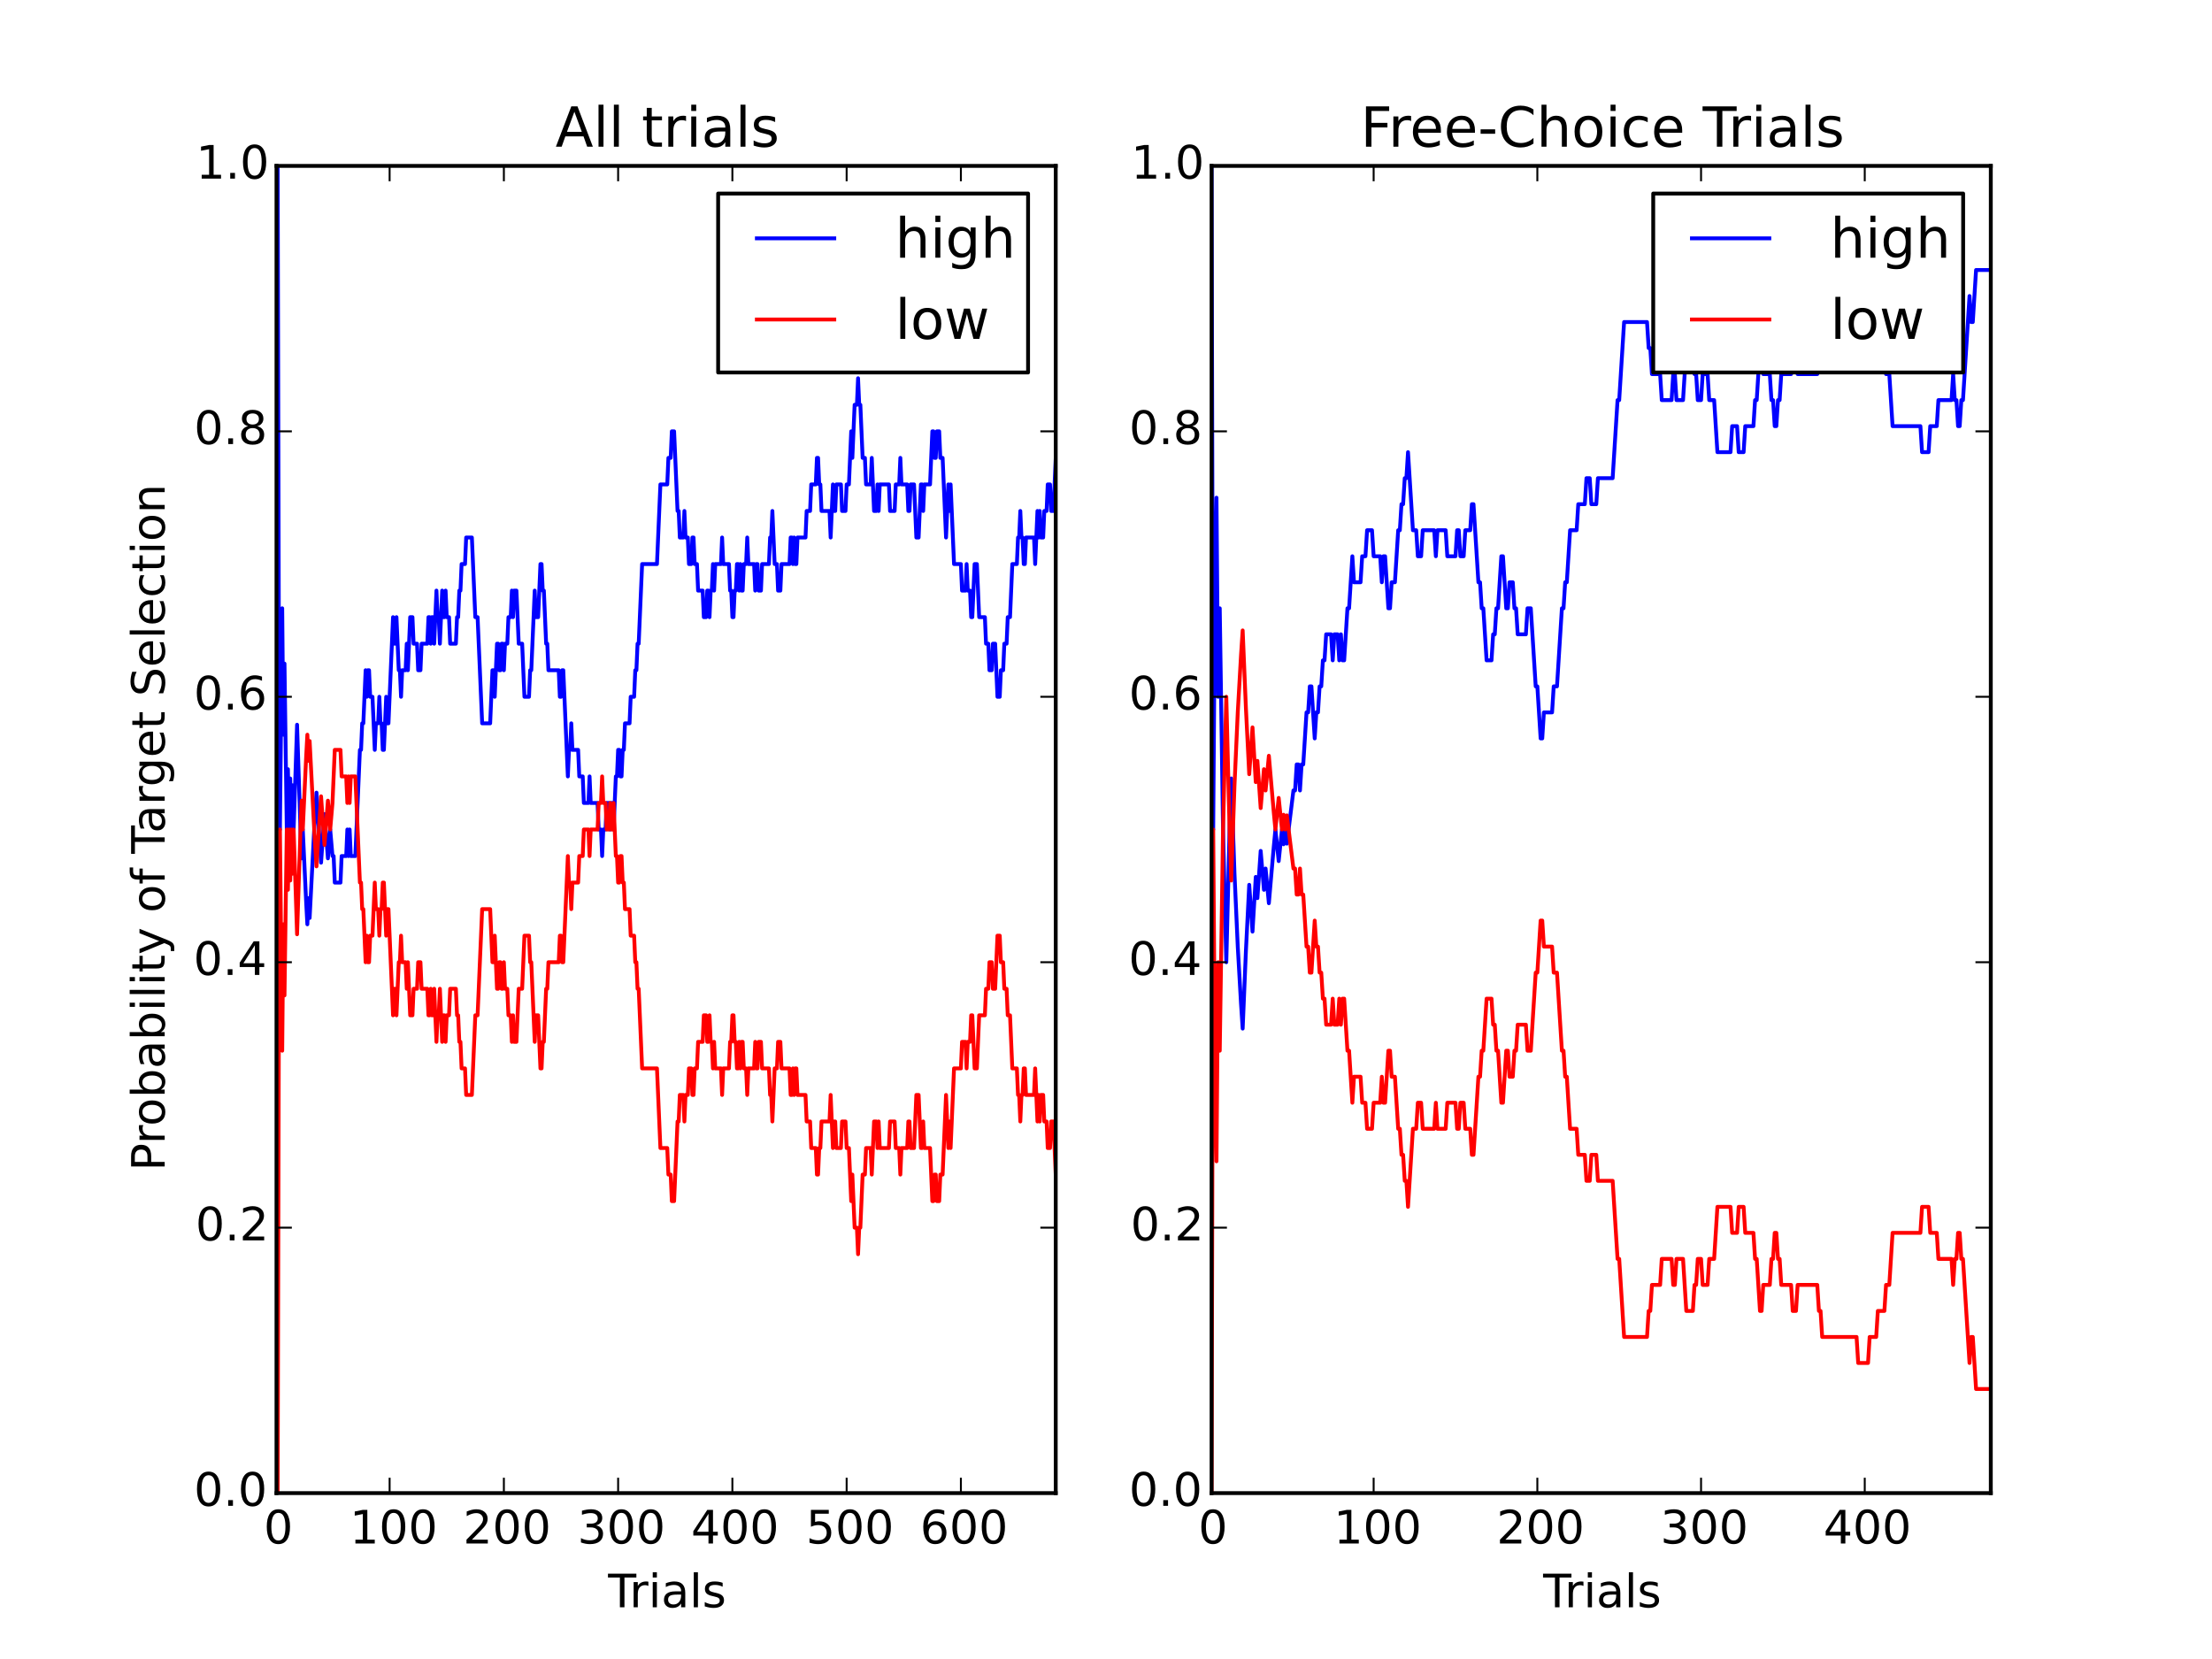 <?xml version="1.0" encoding="utf-8" standalone="no"?>
<!DOCTYPE svg PUBLIC "-//W3C//DTD SVG 1.1//EN"
  "http://www.w3.org/Graphics/SVG/1.1/DTD/svg11.dtd">
<!-- Created with matplotlib (http://matplotlib.org/) -->
<svg height="432pt" version="1.1" viewBox="0 0 576 432" width="576pt" xmlns="http://www.w3.org/2000/svg" xmlns:xlink="http://www.w3.org/1999/xlink">
 <defs>
  <style type="text/css">
*{stroke-linecap:butt;stroke-linejoin:round;}
  </style>
 </defs>
 <g id="figure_1">
  <g id="patch_1">
   <path d="
M0 432
L576 432
L576 0
L0 0
z
" style="fill:#ffffff;"/>
  </g>
  <g id="axes_1">
   <g id="patch_2">
    <path d="
M72 388.8
L274.909 388.8
L274.909 43.2
L72 43.2
z
" style="fill:#ffffff;"/>
   </g>
   <g id="line2d_1">
    <path clip-path="url(#p346f55e68c)" d="
M72 43.2
L72.297 43.2
L72.595 158.4
L72.893 216
L73.488 158.4
L73.785 191.314
L74.083 172.8
L74.678 216
L74.975 200.291
L75.273 216
L75.57 202.708
L75.868 216
L76.165 204.48
L76.463 216
L77.355 188.716
L78.248 216
L78.546 223.513
L78.843 216
L79.736 235.2
L80.033 240.686
L80.331 233.876
L80.628 239.04
L81.818 216
L82.413 206.4
L83.603 224.64
L84.496 211.981
L85.388 223.513
L85.984 216
L86.579 222.912
L86.876 222.912
L87.174 229.824
L88.661 229.824
L88.959 222.912
L90.149 222.912
L90.446 216
L90.744 222.912
L91.041 216
L91.339 222.912
L92.529 222.912
L93.719 195.264
L94.016 195.264
L94.314 188.352
L94.612 188.352
L95.207 174.528
L95.504 181.44
L95.802 174.528
L96.099 174.528
L96.397 181.44
L96.992 181.44
L97.587 195.264
L97.884 188.352
L98.479 188.352
L98.777 181.44
L99.074 188.352
L99.372 188.352
L99.669 195.264
L99.967 195.264
L100.562 181.44
L100.86 188.352
L101.157 188.352
L102.347 160.704
L102.645 167.616
L102.942 167.616
L103.24 160.704
L103.835 174.528
L104.132 174.528
L104.43 181.44
L104.727 174.528
L105.62 174.528
L105.917 167.616
L106.215 174.528
L106.81 160.704
L107.405 160.704
L107.702 167.616
L108.595 167.616
L108.893 174.528
L109.488 174.528
L109.785 167.616
L111.273 167.616
L111.57 160.704
L111.868 160.704
L112.165 167.616
L112.463 160.704
L112.76 160.704
L113.058 167.616
L113.653 153.792
L113.95 160.704
L114.248 160.704
L114.545 167.616
L115.14 153.792
L115.438 160.704
L115.736 160.704
L116.033 153.792
L116.331 160.704
L116.926 160.704
L117.223 167.616
L118.711 167.616
L119.008 160.704
L119.306 160.704
L119.603 153.792
L119.901 153.792
L120.198 146.88
L121.091 146.88
L121.388 139.968
L122.876 139.968
L123.769 160.704
L124.364 160.704
L125.554 188.352
L127.636 188.352
L128.231 174.528
L128.529 174.528
L128.826 181.44
L129.421 167.616
L129.719 167.616
L130.017 174.528
L130.314 174.528
L130.612 167.616
L130.909 167.616
L131.207 174.528
L131.504 167.616
L132.099 167.616
L132.397 160.704
L132.992 160.704
L133.289 153.792
L133.587 160.704
L133.884 153.792
L134.479 153.792
L135.074 167.616
L135.967 167.616
L136.562 181.44
L137.752 181.44
L138.05 174.528
L138.347 174.528
L139.24 153.792
L139.537 160.704
L140.132 160.704
L140.727 146.88
L141.025 146.88
L141.322 153.792
L141.62 153.792
L142.215 167.616
L142.512 167.616
L142.81 174.528
L145.488 174.528
L145.785 181.44
L146.083 181.44
L146.38 174.528
L146.678 174.528
L147.868 202.176
L148.165 195.264
L148.463 195.264
L148.76 188.352
L149.058 195.264
L150.545 195.264
L150.843 202.176
L151.736 202.176
L152.033 209.088
L153.223 209.088
L153.521 202.176
L153.818 209.088
L155.603 209.088
L155.901 216
L156.496 216
L156.793 222.912
L157.091 216
L157.686 216
L157.983 209.088
L158.579 209.088
L158.876 216
L159.174 209.088
L159.471 209.088
L159.769 216
L160.364 202.176
L160.661 202.176
L160.959 195.264
L161.256 195.264
L161.554 202.176
L161.851 202.176
L162.149 195.264
L162.446 195.264
L162.744 188.352
L163.934 188.352
L164.231 181.44
L165.124 181.44
L165.421 174.528
L165.719 174.528
L166.017 167.616
L166.314 167.616
L167.207 146.88
L171.074 146.88
L171.967 126.144
L173.752 126.144
L174.05 119.232
L174.645 119.232
L174.942 112.32
L175.537 112.32
L176.43 133.056
L176.727 133.056
L177.025 139.968
L177.917 139.968
L178.215 133.056
L178.512 139.968
L179.107 139.968
L179.405 146.88
L180 146.88
L180.298 139.968
L180.595 139.968
L180.893 146.88
L181.488 146.88
L181.785 153.792
L182.975 153.792
L183.273 160.704
L183.868 160.704
L184.165 153.792
L184.463 153.792
L184.76 160.704
L185.058 153.792
L185.355 153.792
L185.653 146.88
L185.95 153.792
L186.248 146.88
L187.736 146.88
L188.033 139.968
L188.331 146.88
L189.818 146.88
L190.116 153.792
L190.413 153.792
L190.711 160.704
L191.008 160.704
L191.306 153.792
L191.603 153.792
L191.901 146.88
L192.198 146.88
L192.496 153.792
L192.793 146.88
L193.091 153.792
L193.388 153.792
L193.686 146.88
L194.281 146.88
L194.579 139.968
L194.876 146.88
L196.364 146.88
L196.661 153.792
L196.959 146.88
L197.256 146.88
L197.554 153.792
L198.149 153.792
L198.446 146.88
L200.231 146.88
L200.529 139.968
L200.826 139.968
L201.124 133.056
L201.719 146.88
L202.314 146.88
L202.612 153.792
L203.207 153.792
L203.504 146.88
L205.587 146.88
L205.884 139.968
L206.182 139.968
L206.479 146.88
L206.777 139.968
L207.074 146.88
L207.372 146.88
L207.669 139.968
L209.752 139.968
L210.05 133.056
L210.942 133.056
L211.24 126.144
L212.43 126.144
L212.727 119.232
L213.025 119.232
L213.322 126.144
L213.62 126.144
L213.917 133.056
L216 133.056
L216.298 139.968
L216.893 126.144
L217.19 133.056
L217.488 133.056
L217.785 126.144
L218.975 126.144
L219.273 133.056
L220.165 133.056
L220.463 126.144
L221.058 126.144
L221.653 112.32
L221.95 119.232
L222.545 105.408
L223.14 105.408
L223.438 98.496
L223.736 105.408
L224.033 105.408
L224.628 119.232
L225.223 119.232
L225.521 126.144
L226.711 126.144
L227.008 119.232
L227.603 133.056
L228.198 133.056
L228.496 126.144
L228.793 133.056
L229.091 126.144
L231.471 126.144
L231.769 133.056
L232.959 133.056
L233.256 126.144
L234.149 126.144
L234.446 119.232
L234.744 126.144
L236.231 126.144
L236.529 133.056
L236.826 133.056
L237.124 126.144
L238.017 126.144
L238.612 139.968
L239.207 139.968
L239.802 126.144
L240.099 126.144
L240.397 133.056
L240.694 126.144
L242.182 126.144
L242.777 112.32
L243.074 112.32
L243.372 119.232
L243.669 119.232
L243.967 112.32
L244.562 112.32
L244.86 119.232
L245.455 119.232
L246.347 139.968
L246.942 126.144
L247.24 133.056
L247.537 126.144
L248.43 146.88
L250.215 146.88
L250.512 153.792
L251.405 153.792
L251.702 146.88
L252 153.792
L252.595 153.792
L252.893 160.704
L253.19 160.704
L253.785 146.88
L254.38 146.88
L254.975 160.704
L256.463 160.704
L256.76 167.616
L257.355 167.616
L257.653 174.528
L258.248 174.528
L258.545 167.616
L259.14 167.616
L259.736 181.44
L260.331 181.44
L260.628 174.528
L261.223 174.528
L261.521 167.616
L262.116 167.616
L262.413 160.704
L263.008 160.704
L263.603 146.88
L264.793 146.88
L265.091 139.968
L265.388 139.968
L265.686 133.056
L265.983 139.968
L266.281 139.968
L266.579 146.88
L266.876 146.88
L267.174 139.968
L269.256 139.968
L269.554 146.88
L270.149 133.056
L270.446 139.968
L270.744 133.056
L271.041 139.968
L271.636 139.968
L271.934 133.056
L272.529 133.056
L272.826 126.144
L273.421 126.144
L273.719 133.056
L274.314 133.056
L274.909 119.232
L274.909 119.232" style="fill:none;stroke:#0000ff;stroke-linecap:square;"/>
   </g>
   <g id="line2d_2">
    <path clip-path="url(#p346f55e68c)" d="
M72 388.8
L72.297 388.8
L72.595 273.6
L72.893 216
L73.488 273.6
L73.785 240.686
L74.083 259.2
L74.678 216
L74.975 231.709
L75.273 216
L75.57 229.292
L75.868 216
L76.165 227.52
L76.463 216
L77.355 243.284
L78.248 216
L78.546 208.487
L78.843 216
L79.736 196.8
L80.033 191.314
L80.331 198.124
L80.628 192.96
L81.818 216
L82.413 225.6
L83.603 207.36
L84.496 220.019
L85.388 208.487
L85.984 216
L86.579 209.088
L87.174 195.264
L88.661 195.264
L88.959 202.176
L90.149 202.176
L90.446 209.088
L90.744 202.176
L91.041 209.088
L91.339 202.176
L92.529 202.176
L93.719 229.824
L94.016 229.824
L94.314 236.736
L94.612 236.736
L95.207 250.56
L95.504 243.648
L95.802 250.56
L96.099 250.56
L96.397 243.648
L96.992 243.648
L97.587 229.824
L97.884 236.736
L98.479 236.736
L98.777 243.648
L99.074 236.736
L99.372 236.736
L99.669 229.824
L99.967 229.824
L100.562 243.648
L100.86 236.736
L101.157 236.736
L102.347 264.384
L102.645 257.472
L102.942 257.472
L103.24 264.384
L103.835 250.56
L104.132 250.56
L104.43 243.648
L104.727 250.56
L105.62 250.56
L105.917 257.472
L106.215 250.56
L106.81 264.384
L107.405 264.384
L107.702 257.472
L108.595 257.472
L108.893 250.56
L109.488 250.56
L109.785 257.472
L111.273 257.472
L111.57 264.384
L111.868 264.384
L112.165 257.472
L112.463 264.384
L112.76 264.384
L113.058 257.472
L113.653 271.296
L113.95 264.384
L114.248 264.384
L114.545 257.472
L115.14 271.296
L115.438 264.384
L115.736 264.384
L116.033 271.296
L116.331 264.384
L116.926 264.384
L117.223 257.472
L118.711 257.472
L119.008 264.384
L119.306 264.384
L119.603 271.296
L119.901 271.296
L120.198 278.208
L121.091 278.208
L121.388 285.12
L122.876 285.12
L123.769 264.384
L124.364 264.384
L125.554 236.736
L127.636 236.736
L128.231 250.56
L128.529 250.56
L128.826 243.648
L129.421 257.472
L129.719 257.472
L130.017 250.56
L130.314 250.56
L130.612 257.472
L130.909 257.472
L131.207 250.56
L131.504 257.472
L132.099 257.472
L132.397 264.384
L132.992 264.384
L133.289 271.296
L133.587 264.384
L133.884 271.296
L134.479 271.296
L135.074 257.472
L135.967 257.472
L136.562 243.648
L137.752 243.648
L138.05 250.56
L138.347 250.56
L139.24 271.296
L139.537 264.384
L140.132 264.384
L140.727 278.208
L141.025 278.208
L141.322 271.296
L141.62 271.296
L142.215 257.472
L142.512 257.472
L142.81 250.56
L145.488 250.56
L145.785 243.648
L146.083 243.648
L146.38 250.56
L146.678 250.56
L147.868 222.912
L148.165 229.824
L148.463 229.824
L148.76 236.736
L149.058 229.824
L150.545 229.824
L150.843 222.912
L151.736 222.912
L152.033 216
L153.223 216
L153.521 222.912
L153.818 216
L155.603 216
L155.901 209.088
L156.496 209.088
L156.793 202.176
L157.091 209.088
L157.686 209.088
L157.983 216
L158.579 216
L158.876 209.088
L159.174 216
L159.471 216
L159.769 209.088
L160.364 222.912
L160.661 222.912
L160.959 229.824
L161.256 229.824
L161.554 222.912
L161.851 222.912
L162.149 229.824
L162.446 229.824
L162.744 236.736
L163.934 236.736
L164.231 243.648
L165.124 243.648
L165.421 250.56
L165.719 250.56
L166.017 257.472
L166.314 257.472
L167.207 278.208
L171.074 278.208
L171.967 298.944
L173.752 298.944
L174.05 305.856
L174.645 305.856
L174.942 312.768
L175.537 312.768
L176.43 292.032
L176.727 292.032
L177.025 285.12
L177.917 285.12
L178.215 292.032
L178.512 285.12
L179.107 285.12
L179.405 278.208
L180 278.208
L180.298 285.12
L180.595 285.12
L180.893 278.208
L181.488 278.208
L181.785 271.296
L182.975 271.296
L183.273 264.384
L183.868 264.384
L184.165 271.296
L184.463 271.296
L184.76 264.384
L185.058 271.296
L185.355 271.296
L185.653 278.208
L185.95 271.296
L186.248 278.208
L187.736 278.208
L188.033 285.12
L188.331 278.208
L189.818 278.208
L190.116 271.296
L190.413 271.296
L190.711 264.384
L191.008 264.384
L191.306 271.296
L191.603 271.296
L191.901 278.208
L192.198 278.208
L192.496 271.296
L192.793 278.208
L193.091 271.296
L193.388 271.296
L193.686 278.208
L194.281 278.208
L194.579 285.12
L194.876 278.208
L196.364 278.208
L196.661 271.296
L196.959 278.208
L197.256 278.208
L197.554 271.296
L198.149 271.296
L198.446 278.208
L200.231 278.208
L200.529 285.12
L200.826 285.12
L201.124 292.032
L201.719 278.208
L202.314 278.208
L202.612 271.296
L203.207 271.296
L203.504 278.208
L205.587 278.208
L205.884 285.12
L206.182 285.12
L206.479 278.208
L206.777 285.12
L207.074 278.208
L207.372 278.208
L207.669 285.12
L209.752 285.12
L210.05 292.032
L210.942 292.032
L211.24 298.944
L212.43 298.944
L212.727 305.856
L213.025 305.856
L213.322 298.944
L213.62 298.944
L213.917 292.032
L216 292.032
L216.298 285.12
L216.893 298.944
L217.19 292.032
L217.488 292.032
L217.785 298.944
L218.975 298.944
L219.273 292.032
L220.165 292.032
L220.463 298.944
L221.058 298.944
L221.653 312.768
L221.95 305.856
L222.545 319.68
L223.14 319.68
L223.438 326.592
L223.736 319.68
L224.033 319.68
L224.628 305.856
L225.223 305.856
L225.521 298.944
L226.711 298.944
L227.008 305.856
L227.603 292.032
L228.198 292.032
L228.496 298.944
L228.793 292.032
L229.091 298.944
L231.471 298.944
L231.769 292.032
L232.959 292.032
L233.256 298.944
L234.149 298.944
L234.446 305.856
L234.744 298.944
L236.231 298.944
L236.529 292.032
L236.826 292.032
L237.124 298.944
L238.017 298.944
L238.612 285.12
L239.207 285.12
L239.802 298.944
L240.099 298.944
L240.397 292.032
L240.694 298.944
L242.182 298.944
L242.777 312.768
L243.074 312.768
L243.372 305.856
L243.669 305.856
L243.967 312.768
L244.562 312.768
L244.86 305.856
L245.455 305.856
L246.347 285.12
L246.942 298.944
L247.24 292.032
L247.537 298.944
L248.43 278.208
L250.215 278.208
L250.512 271.296
L251.405 271.296
L251.702 278.208
L252 271.296
L252.595 271.296
L252.893 264.384
L253.19 264.384
L253.785 278.208
L254.38 278.208
L254.975 264.384
L256.463 264.384
L256.76 257.472
L257.355 257.472
L257.653 250.56
L258.248 250.56
L258.545 257.472
L259.14 257.472
L259.736 243.648
L260.331 243.648
L260.628 250.56
L261.223 250.56
L261.521 257.472
L262.116 257.472
L262.413 264.384
L263.008 264.384
L263.603 278.208
L264.793 278.208
L265.091 285.12
L265.388 285.12
L265.686 292.032
L265.983 285.12
L266.281 285.12
L266.579 278.208
L266.876 278.208
L267.174 285.12
L269.256 285.12
L269.554 278.208
L270.149 292.032
L270.446 285.12
L270.744 292.032
L271.041 285.12
L271.636 285.12
L271.934 292.032
L272.529 292.032
L272.826 298.944
L273.421 298.944
L273.719 292.032
L274.314 292.032
L274.909 305.856
L274.909 305.856" style="fill:none;stroke:#ff0000;stroke-linecap:square;"/>
   </g>
   <g id="patch_3">
    <path d="
M72 43.2
L274.909 43.2" style="fill:none;stroke:#000000;stroke-linecap:square;stroke-linejoin:miter;"/>
   </g>
   <g id="patch_4">
    <path d="
M274.909 388.8
L274.909 43.2" style="fill:none;stroke:#000000;stroke-linecap:square;stroke-linejoin:miter;"/>
   </g>
   <g id="patch_5">
    <path d="
M72 388.8
L274.909 388.8" style="fill:none;stroke:#000000;stroke-linecap:square;stroke-linejoin:miter;"/>
   </g>
   <g id="patch_6">
    <path d="
M72 388.8
L72 43.2" style="fill:none;stroke:#000000;stroke-linecap:square;stroke-linejoin:miter;"/>
   </g>
   <g id="matplotlib.axis_1">
    <g id="xtick_1">
     <g id="text_1">
      <!-- 0 -->
      <defs>
       <path d="
M31.781 66.406
Q24.172 66.406 20.328 58.906
Q16.5 51.422 16.5 36.375
Q16.5 21.391 20.328 13.891
Q24.172 6.391 31.781 6.391
Q39.453 6.391 43.281 13.891
Q47.125 21.391 47.125 36.375
Q47.125 51.422 43.281 58.906
Q39.453 66.406 31.781 66.406
M31.781 74.219
Q44.047 74.219 50.516 64.516
Q56.984 54.828 56.984 36.375
Q56.984 17.969 50.516 8.266
Q44.047 -1.422 31.781 -1.422
Q19.531 -1.422 13.062 8.266
Q6.594 17.969 6.594 36.375
Q6.594 54.828 13.062 64.516
Q19.531 74.219 31.781 74.219" id="BitstreamVeraSans-Roman-30"/>
      </defs>
      <g transform="translate(68.679 401.918)scale(0.12 -0.12)">
       <use xlink:href="#BitstreamVeraSans-Roman-30"/>
      </g>
     </g>
    </g>
    <g id="xtick_2">
     <g id="line2d_3">
      <defs>
       <path d="
M0 0
L0 -4" id="m93b0483c22" style="stroke:#000000;stroke-width:0.5;"/>
      </defs>
      <g>
       <use style="stroke:#000000;stroke-width:0.5;" x="101.455" xlink:href="#m93b0483c22" y="388.8"/>
      </g>
     </g>
     <g id="line2d_4">
      <defs>
       <path d="
M0 0
L0 4" id="m741efc42ff" style="stroke:#000000;stroke-width:0.5;"/>
      </defs>
      <g>
       <use style="stroke:#000000;stroke-width:0.5;" x="101.455" xlink:href="#m741efc42ff" y="43.2"/>
      </g>
     </g>
     <g id="text_2">
      <!-- 100 -->
      <defs>
       <path d="
M12.406 8.297
L28.516 8.297
L28.516 63.922
L10.984 60.406
L10.984 69.391
L28.422 72.906
L38.281 72.906
L38.281 8.297
L54.391 8.297
L54.391 0
L12.406 0
z
" id="BitstreamVeraSans-Roman-31"/>
      </defs>
      <g transform="translate(91.06 401.918)scale(0.12 -0.12)">
       <use xlink:href="#BitstreamVeraSans-Roman-31"/>
       <use x="63.623" xlink:href="#BitstreamVeraSans-Roman-30"/>
       <use x="127.246" xlink:href="#BitstreamVeraSans-Roman-30"/>
      </g>
     </g>
    </g>
    <g id="xtick_3">
     <g id="line2d_5">
      <g>
       <use style="stroke:#000000;stroke-width:0.5;" x="131.207" xlink:href="#m93b0483c22" y="388.8"/>
      </g>
     </g>
     <g id="line2d_6">
      <g>
       <use style="stroke:#000000;stroke-width:0.5;" x="131.207" xlink:href="#m741efc42ff" y="43.2"/>
      </g>
     </g>
     <g id="text_3">
      <!-- 200 -->
      <defs>
       <path d="
M19.188 8.297
L53.609 8.297
L53.609 0
L7.328 0
L7.328 8.297
Q12.938 14.109 22.625 23.891
Q32.328 33.688 34.812 36.531
Q39.547 41.844 41.422 45.531
Q43.312 49.219 43.312 52.781
Q43.312 58.594 39.234 62.25
Q35.156 65.922 28.609 65.922
Q23.969 65.922 18.812 64.312
Q13.672 62.703 7.812 59.422
L7.812 69.391
Q13.766 71.781 18.938 73
Q24.125 74.219 28.422 74.219
Q39.75 74.219 46.484 68.547
Q53.219 62.891 53.219 53.422
Q53.219 48.922 51.531 44.891
Q49.859 40.875 45.406 35.406
Q44.188 33.984 37.641 27.219
Q31.109 20.453 19.188 8.297" id="BitstreamVeraSans-Roman-32"/>
      </defs>
      <g transform="translate(120.592 401.918)scale(0.12 -0.12)">
       <use xlink:href="#BitstreamVeraSans-Roman-32"/>
       <use x="63.623" xlink:href="#BitstreamVeraSans-Roman-30"/>
       <use x="127.246" xlink:href="#BitstreamVeraSans-Roman-30"/>
      </g>
     </g>
    </g>
    <g id="xtick_4">
     <g id="line2d_7">
      <g>
       <use style="stroke:#000000;stroke-width:0.5;" x="160.959" xlink:href="#m93b0483c22" y="388.8"/>
      </g>
     </g>
     <g id="line2d_8">
      <g>
       <use style="stroke:#000000;stroke-width:0.5;" x="160.959" xlink:href="#m741efc42ff" y="43.2"/>
      </g>
     </g>
     <g id="text_4">
      <!-- 300 -->
      <defs>
       <path d="
M40.578 39.312
Q47.656 37.797 51.625 33
Q55.609 28.219 55.609 21.188
Q55.609 10.406 48.188 4.484
Q40.766 -1.422 27.094 -1.422
Q22.516 -1.422 17.656 -0.516
Q12.797 0.391 7.625 2.203
L7.625 11.719
Q11.719 9.328 16.594 8.109
Q21.484 6.891 26.812 6.891
Q36.078 6.891 40.938 10.547
Q45.797 14.203 45.797 21.188
Q45.797 27.641 41.281 31.266
Q36.766 34.906 28.719 34.906
L20.219 34.906
L20.219 43.016
L29.109 43.016
Q36.375 43.016 40.234 45.922
Q44.094 48.828 44.094 54.297
Q44.094 59.906 40.109 62.906
Q36.141 65.922 28.719 65.922
Q24.656 65.922 20.016 65.031
Q15.375 64.156 9.812 62.312
L9.812 71.094
Q15.438 72.656 20.344 73.438
Q25.25 74.219 29.594 74.219
Q40.828 74.219 47.359 69.109
Q53.906 64.016 53.906 55.328
Q53.906 49.266 50.438 45.094
Q46.969 40.922 40.578 39.312" id="BitstreamVeraSans-Roman-33"/>
      </defs>
      <g transform="translate(150.362 401.918)scale(0.12 -0.12)">
       <use xlink:href="#BitstreamVeraSans-Roman-33"/>
       <use x="63.623" xlink:href="#BitstreamVeraSans-Roman-30"/>
       <use x="127.246" xlink:href="#BitstreamVeraSans-Roman-30"/>
      </g>
     </g>
    </g>
    <g id="xtick_5">
     <g id="line2d_9">
      <g>
       <use style="stroke:#000000;stroke-width:0.5;" x="190.711" xlink:href="#m93b0483c22" y="388.8"/>
      </g>
     </g>
     <g id="line2d_10">
      <g>
       <use style="stroke:#000000;stroke-width:0.5;" x="190.711" xlink:href="#m741efc42ff" y="43.2"/>
      </g>
     </g>
     <g id="text_5">
      <!-- 400 -->
      <defs>
       <path d="
M37.797 64.312
L12.891 25.391
L37.797 25.391
z

M35.203 72.906
L47.609 72.906
L47.609 25.391
L58.016 25.391
L58.016 17.188
L47.609 17.188
L47.609 0
L37.797 0
L37.797 17.188
L4.891 17.188
L4.891 26.703
z
" id="BitstreamVeraSans-Roman-34"/>
      </defs>
      <g transform="translate(179.95 401.918)scale(0.12 -0.12)">
       <use xlink:href="#BitstreamVeraSans-Roman-34"/>
       <use x="63.623" xlink:href="#BitstreamVeraSans-Roman-30"/>
       <use x="127.246" xlink:href="#BitstreamVeraSans-Roman-30"/>
      </g>
     </g>
    </g>
    <g id="xtick_6">
     <g id="line2d_11">
      <g>
       <use style="stroke:#000000;stroke-width:0.5;" x="220.463" xlink:href="#m93b0483c22" y="388.8"/>
      </g>
     </g>
     <g id="line2d_12">
      <g>
       <use style="stroke:#000000;stroke-width:0.5;" x="220.463" xlink:href="#m741efc42ff" y="43.2"/>
      </g>
     </g>
     <g id="text_6">
      <!-- 500 -->
      <defs>
       <path d="
M10.797 72.906
L49.516 72.906
L49.516 64.594
L19.828 64.594
L19.828 46.734
Q21.969 47.469 24.109 47.828
Q26.266 48.188 28.422 48.188
Q40.625 48.188 47.75 41.5
Q54.891 34.812 54.891 23.391
Q54.891 11.625 47.562 5.094
Q40.234 -1.422 26.906 -1.422
Q22.312 -1.422 17.547 -0.641
Q12.797 0.141 7.719 1.703
L7.719 11.625
Q12.109 9.234 16.797 8.062
Q21.484 6.891 26.703 6.891
Q35.156 6.891 40.078 11.328
Q45.016 15.766 45.016 23.391
Q45.016 31 40.078 35.438
Q35.156 39.891 26.703 39.891
Q22.75 39.891 18.812 39.016
Q14.891 38.141 10.797 36.281
z
" id="BitstreamVeraSans-Roman-35"/>
      </defs>
      <g transform="translate(209.872 401.918)scale(0.12 -0.12)">
       <use xlink:href="#BitstreamVeraSans-Roman-35"/>
       <use x="63.623" xlink:href="#BitstreamVeraSans-Roman-30"/>
       <use x="127.246" xlink:href="#BitstreamVeraSans-Roman-30"/>
      </g>
     </g>
    </g>
    <g id="xtick_7">
     <g id="line2d_13">
      <g>
       <use style="stroke:#000000;stroke-width:0.5;" x="250.215" xlink:href="#m93b0483c22" y="388.8"/>
      </g>
     </g>
     <g id="line2d_14">
      <g>
       <use style="stroke:#000000;stroke-width:0.5;" x="250.215" xlink:href="#m741efc42ff" y="43.2"/>
      </g>
     </g>
     <g id="text_7">
      <!-- 600 -->
      <defs>
       <path d="
M33.016 40.375
Q26.375 40.375 22.484 35.828
Q18.609 31.297 18.609 23.391
Q18.609 15.531 22.484 10.953
Q26.375 6.391 33.016 6.391
Q39.656 6.391 43.531 10.953
Q47.406 15.531 47.406 23.391
Q47.406 31.297 43.531 35.828
Q39.656 40.375 33.016 40.375
M52.594 71.297
L52.594 62.312
Q48.875 64.062 45.094 64.984
Q41.312 65.922 37.594 65.922
Q27.828 65.922 22.672 59.328
Q17.531 52.734 16.797 39.406
Q19.672 43.656 24.016 45.922
Q28.375 48.188 33.594 48.188
Q44.578 48.188 50.953 41.516
Q57.328 34.859 57.328 23.391
Q57.328 12.156 50.688 5.359
Q44.047 -1.422 33.016 -1.422
Q20.359 -1.422 13.672 8.266
Q6.984 17.969 6.984 36.375
Q6.984 53.656 15.188 63.938
Q23.391 74.219 37.203 74.219
Q40.922 74.219 44.703 73.484
Q48.484 72.75 52.594 71.297" id="BitstreamVeraSans-Roman-36"/>
      </defs>
      <g transform="translate(239.58 401.918)scale(0.12 -0.12)">
       <use xlink:href="#BitstreamVeraSans-Roman-36"/>
       <use x="63.623" xlink:href="#BitstreamVeraSans-Roman-30"/>
       <use x="127.246" xlink:href="#BitstreamVeraSans-Roman-30"/>
      </g>
     </g>
    </g>
    <g id="text_8">
     <!-- Trials -->
     <defs>
      <path d="
M34.281 27.484
Q23.391 27.484 19.188 25
Q14.984 22.516 14.984 16.5
Q14.984 11.719 18.141 8.906
Q21.297 6.109 26.703 6.109
Q34.188 6.109 38.703 11.406
Q43.219 16.703 43.219 25.484
L43.219 27.484
z

M52.203 31.203
L52.203 0
L43.219 0
L43.219 8.297
Q40.141 3.328 35.547 0.953
Q30.953 -1.422 24.312 -1.422
Q15.922 -1.422 10.953 3.297
Q6 8.016 6 15.922
Q6 25.141 12.172 29.828
Q18.359 34.516 30.609 34.516
L43.219 34.516
L43.219 35.406
Q43.219 41.609 39.141 45
Q35.062 48.391 27.688 48.391
Q23 48.391 18.547 47.266
Q14.109 46.141 10.016 43.891
L10.016 52.203
Q14.938 54.109 19.578 55.047
Q24.219 56 28.609 56
Q40.484 56 46.344 49.844
Q52.203 43.703 52.203 31.203" id="BitstreamVeraSans-Roman-61"/>
      <path d="
M9.422 75.984
L18.406 75.984
L18.406 0
L9.422 0
z
" id="BitstreamVeraSans-Roman-6c"/>
      <path d="
M9.422 54.688
L18.406 54.688
L18.406 0
L9.422 0
z

M9.422 75.984
L18.406 75.984
L18.406 64.594
L9.422 64.594
z
" id="BitstreamVeraSans-Roman-69"/>
      <path d="
M-0.297 72.906
L61.375 72.906
L61.375 64.594
L35.5 64.594
L35.5 0
L25.594 0
L25.594 64.594
L-0.297 64.594
z
" id="BitstreamVeraSans-Roman-54"/>
      <path d="
M41.109 46.297
Q39.594 47.172 37.812 47.578
Q36.031 48 33.891 48
Q26.266 48 22.188 43.047
Q18.109 38.094 18.109 28.812
L18.109 0
L9.078 0
L9.078 54.688
L18.109 54.688
L18.109 46.188
Q20.953 51.172 25.484 53.578
Q30.031 56 36.531 56
Q37.453 56 38.578 55.875
Q39.703 55.766 41.062 55.516
z
" id="BitstreamVeraSans-Roman-72"/>
      <path d="
M44.281 53.078
L44.281 44.578
Q40.484 46.531 36.375 47.5
Q32.281 48.484 27.875 48.484
Q21.188 48.484 17.844 46.438
Q14.5 44.391 14.5 40.281
Q14.5 37.156 16.891 35.375
Q19.281 33.594 26.516 31.984
L29.594 31.297
Q39.156 29.25 43.188 25.516
Q47.219 21.781 47.219 15.094
Q47.219 7.469 41.188 3.016
Q35.156 -1.422 24.609 -1.422
Q20.219 -1.422 15.453 -0.562
Q10.688 0.297 5.422 2
L5.422 11.281
Q10.406 8.688 15.234 7.391
Q20.062 6.109 24.812 6.109
Q31.156 6.109 34.562 8.281
Q37.984 10.453 37.984 14.406
Q37.984 18.062 35.516 20.016
Q33.062 21.969 24.703 23.781
L21.578 24.516
Q13.234 26.266 9.516 29.906
Q5.812 33.547 5.812 39.891
Q5.812 47.609 11.281 51.797
Q16.75 56 26.812 56
Q31.781 56 36.172 55.266
Q40.578 54.547 44.281 53.078" id="BitstreamVeraSans-Roman-73"/>
     </defs>
     <g transform="translate(158.347 418.532)scale(0.12 -0.12)">
      <use xlink:href="#BitstreamVeraSans-Roman-54"/>
      <use x="46.334" xlink:href="#BitstreamVeraSans-Roman-72"/>
      <use x="87.447" xlink:href="#BitstreamVeraSans-Roman-69"/>
      <use x="115.23" xlink:href="#BitstreamVeraSans-Roman-61"/>
      <use x="176.51" xlink:href="#BitstreamVeraSans-Roman-6c"/>
      <use x="204.293" xlink:href="#BitstreamVeraSans-Roman-73"/>
     </g>
    </g>
   </g>
   <g id="matplotlib.axis_2">
    <g id="ytick_1">
     <g id="line2d_15">
      <defs>
       <path d="
M0 0
L4 0" id="m728421d6d4" style="stroke:#000000;stroke-width:0.5;"/>
      </defs>
      <g>
       <use style="stroke:#000000;stroke-width:0.5;" x="72.0" xlink:href="#m728421d6d4" y="388.8"/>
      </g>
     </g>
     <g id="line2d_16">
      <defs>
       <path d="
M0 0
L-4 0" id="mcb0005524f" style="stroke:#000000;stroke-width:0.5;"/>
      </defs>
      <g>
       <use style="stroke:#000000;stroke-width:0.5;" x="274.909" xlink:href="#mcb0005524f" y="388.8"/>
      </g>
     </g>
     <g id="text_9">
      <!-- 0.0 -->
      <defs>
       <path d="
M10.688 12.406
L21 12.406
L21 0
L10.688 0
z
" id="BitstreamVeraSans-Roman-2e"/>
      </defs>
      <g transform="translate(50.504 392.111)scale(0.12 -0.12)">
       <use xlink:href="#BitstreamVeraSans-Roman-30"/>
       <use x="63.623" xlink:href="#BitstreamVeraSans-Roman-2e"/>
       <use x="95.41" xlink:href="#BitstreamVeraSans-Roman-30"/>
      </g>
     </g>
    </g>
    <g id="ytick_2">
     <g id="line2d_17">
      <g>
       <use style="stroke:#000000;stroke-width:0.5;" x="72.0" xlink:href="#m728421d6d4" y="319.68"/>
      </g>
     </g>
     <g id="line2d_18">
      <g>
       <use style="stroke:#000000;stroke-width:0.5;" x="274.909" xlink:href="#mcb0005524f" y="319.68"/>
      </g>
     </g>
     <g id="text_10">
      <!-- 0.2 -->
      <g transform="translate(50.909 322.991)scale(0.12 -0.12)">
       <use xlink:href="#BitstreamVeraSans-Roman-30"/>
       <use x="63.623" xlink:href="#BitstreamVeraSans-Roman-2e"/>
       <use x="95.41" xlink:href="#BitstreamVeraSans-Roman-32"/>
      </g>
     </g>
    </g>
    <g id="ytick_3">
     <g id="line2d_19">
      <g>
       <use style="stroke:#000000;stroke-width:0.5;" x="72.0" xlink:href="#m728421d6d4" y="250.56"/>
      </g>
     </g>
     <g id="line2d_20">
      <g>
       <use style="stroke:#000000;stroke-width:0.5;" x="274.909" xlink:href="#mcb0005524f" y="250.56"/>
      </g>
     </g>
     <g id="text_11">
      <!-- 0.4 -->
      <g transform="translate(50.381 253.871)scale(0.12 -0.12)">
       <use xlink:href="#BitstreamVeraSans-Roman-30"/>
       <use x="63.623" xlink:href="#BitstreamVeraSans-Roman-2e"/>
       <use x="95.41" xlink:href="#BitstreamVeraSans-Roman-34"/>
      </g>
     </g>
    </g>
    <g id="ytick_4">
     <g id="line2d_21">
      <g>
       <use style="stroke:#000000;stroke-width:0.5;" x="72.0" xlink:href="#m728421d6d4" y="181.44"/>
      </g>
     </g>
     <g id="line2d_22">
      <g>
       <use style="stroke:#000000;stroke-width:0.5;" x="274.909" xlink:href="#mcb0005524f" y="181.44"/>
      </g>
     </g>
     <g id="text_12">
      <!-- 0.6 -->
      <g transform="translate(50.463 184.751)scale(0.12 -0.12)">
       <use xlink:href="#BitstreamVeraSans-Roman-30"/>
       <use x="63.623" xlink:href="#BitstreamVeraSans-Roman-2e"/>
       <use x="95.41" xlink:href="#BitstreamVeraSans-Roman-36"/>
      </g>
     </g>
    </g>
    <g id="ytick_5">
     <g id="line2d_23">
      <g>
       <use style="stroke:#000000;stroke-width:0.5;" x="72.0" xlink:href="#m728421d6d4" y="112.32"/>
      </g>
     </g>
     <g id="line2d_24">
      <g>
       <use style="stroke:#000000;stroke-width:0.5;" x="274.909" xlink:href="#mcb0005524f" y="112.32"/>
      </g>
     </g>
     <g id="text_13">
      <!-- 0.8 -->
      <defs>
       <path d="
M31.781 34.625
Q24.75 34.625 20.719 30.859
Q16.703 27.094 16.703 20.516
Q16.703 13.922 20.719 10.156
Q24.75 6.391 31.781 6.391
Q38.812 6.391 42.859 10.172
Q46.922 13.969 46.922 20.516
Q46.922 27.094 42.891 30.859
Q38.875 34.625 31.781 34.625
M21.922 38.812
Q15.578 40.375 12.031 44.719
Q8.5 49.078 8.5 55.328
Q8.5 64.062 14.719 69.141
Q20.953 74.219 31.781 74.219
Q42.672 74.219 48.875 69.141
Q55.078 64.062 55.078 55.328
Q55.078 49.078 51.531 44.719
Q48 40.375 41.703 38.812
Q48.828 37.156 52.797 32.312
Q56.781 27.484 56.781 20.516
Q56.781 9.906 50.312 4.234
Q43.844 -1.422 31.781 -1.422
Q19.734 -1.422 13.25 4.234
Q6.781 9.906 6.781 20.516
Q6.781 27.484 10.781 32.312
Q14.797 37.156 21.922 38.812
M18.312 54.391
Q18.312 48.734 21.844 45.562
Q25.391 42.391 31.781 42.391
Q38.141 42.391 41.719 45.562
Q45.312 48.734 45.312 54.391
Q45.312 60.062 41.719 63.234
Q38.141 66.406 31.781 66.406
Q25.391 66.406 21.844 63.234
Q18.312 60.062 18.312 54.391" id="BitstreamVeraSans-Roman-38"/>
      </defs>
      <g transform="translate(50.529 115.631)scale(0.12 -0.12)">
       <use xlink:href="#BitstreamVeraSans-Roman-30"/>
       <use x="63.623" xlink:href="#BitstreamVeraSans-Roman-2e"/>
       <use x="95.41" xlink:href="#BitstreamVeraSans-Roman-38"/>
      </g>
     </g>
    </g>
    <g id="ytick_6">
     <g id="line2d_25">
      <g>
       <use style="stroke:#000000;stroke-width:0.5;" x="72.0" xlink:href="#m728421d6d4" y="43.2"/>
      </g>
     </g>
     <g id="line2d_26">
      <g>
       <use style="stroke:#000000;stroke-width:0.5;" x="274.909" xlink:href="#mcb0005524f" y="43.2"/>
      </g>
     </g>
     <g id="text_14">
      <!-- 1.0 -->
      <g transform="translate(51.031 46.511)scale(0.12 -0.12)">
       <use xlink:href="#BitstreamVeraSans-Roman-31"/>
       <use x="63.623" xlink:href="#BitstreamVeraSans-Roman-2e"/>
       <use x="95.41" xlink:href="#BitstreamVeraSans-Roman-30"/>
      </g>
     </g>
    </g>
    <g id="text_15">
     <!-- Probability of Target Selection -->
     <defs>
      <path id="BitstreamVeraSans-Roman-20"/>
      <path d="
M54.891 33.016
L54.891 0
L45.906 0
L45.906 32.719
Q45.906 40.484 42.875 44.328
Q39.844 48.188 33.797 48.188
Q26.516 48.188 22.312 43.547
Q18.109 38.922 18.109 30.906
L18.109 0
L9.078 0
L9.078 54.688
L18.109 54.688
L18.109 46.188
Q21.344 51.125 25.703 53.562
Q30.078 56 35.797 56
Q45.219 56 50.047 50.172
Q54.891 44.344 54.891 33.016" id="BitstreamVeraSans-Roman-6e"/>
      <path d="
M30.609 48.391
Q23.391 48.391 19.188 42.75
Q14.984 37.109 14.984 27.297
Q14.984 17.484 19.156 11.844
Q23.344 6.203 30.609 6.203
Q37.797 6.203 41.984 11.859
Q46.188 17.531 46.188 27.297
Q46.188 37.016 41.984 42.703
Q37.797 48.391 30.609 48.391
M30.609 56
Q42.328 56 49.016 48.375
Q55.719 40.766 55.719 27.297
Q55.719 13.875 49.016 6.219
Q42.328 -1.422 30.609 -1.422
Q18.844 -1.422 12.172 6.219
Q5.516 13.875 5.516 27.297
Q5.516 40.766 12.172 48.375
Q18.844 56 30.609 56" id="BitstreamVeraSans-Roman-6f"/>
      <path d="
M19.672 64.797
L19.672 37.406
L32.078 37.406
Q38.969 37.406 42.719 40.969
Q46.484 44.531 46.484 51.125
Q46.484 57.672 42.719 61.234
Q38.969 64.797 32.078 64.797
z

M9.812 72.906
L32.078 72.906
Q44.344 72.906 50.609 67.359
Q56.891 61.812 56.891 51.125
Q56.891 40.328 50.609 34.812
Q44.344 29.297 32.078 29.297
L19.672 29.297
L19.672 0
L9.812 0
z
" id="BitstreamVeraSans-Roman-50"/>
      <path d="
M53.516 70.516
L53.516 60.891
Q47.906 63.578 42.922 64.891
Q37.938 66.219 33.297 66.219
Q25.25 66.219 20.875 63.094
Q16.5 59.969 16.5 54.203
Q16.5 49.359 19.406 46.891
Q22.312 44.438 30.422 42.922
L36.375 41.703
Q47.406 39.594 52.656 34.297
Q57.906 29 57.906 20.125
Q57.906 9.516 50.797 4.047
Q43.703 -1.422 29.984 -1.422
Q24.812 -1.422 18.969 -0.25
Q13.141 0.922 6.891 3.219
L6.891 13.375
Q12.891 10.016 18.656 8.297
Q24.422 6.594 29.984 6.594
Q38.422 6.594 43.016 9.906
Q47.609 13.234 47.609 19.391
Q47.609 24.75 44.312 27.781
Q41.016 30.812 33.5 32.328
L27.484 33.5
Q16.453 35.688 11.516 40.375
Q6.594 45.062 6.594 53.422
Q6.594 63.094 13.406 68.656
Q20.219 74.219 32.172 74.219
Q37.312 74.219 42.625 73.281
Q47.953 72.359 53.516 70.516" id="BitstreamVeraSans-Roman-53"/>
      <path d="
M32.172 -5.078
Q28.375 -14.844 24.75 -17.812
Q21.141 -20.797 15.094 -20.797
L7.906 -20.797
L7.906 -13.281
L13.188 -13.281
Q16.891 -13.281 18.938 -11.516
Q21 -9.766 23.484 -3.219
L25.094 0.875
L2.984 54.688
L12.5 54.688
L29.594 11.922
L46.688 54.688
L56.203 54.688
z
" id="BitstreamVeraSans-Roman-79"/>
      <path d="
M56.203 29.594
L56.203 25.203
L14.891 25.203
Q15.484 15.922 20.484 11.062
Q25.484 6.203 34.422 6.203
Q39.594 6.203 44.453 7.469
Q49.312 8.734 54.109 11.281
L54.109 2.781
Q49.266 0.734 44.188 -0.344
Q39.109 -1.422 33.891 -1.422
Q20.797 -1.422 13.156 6.188
Q5.516 13.812 5.516 26.812
Q5.516 40.234 12.766 48.109
Q20.016 56 32.328 56
Q43.359 56 49.781 48.891
Q56.203 41.797 56.203 29.594
M47.219 32.234
Q47.125 39.594 43.094 43.984
Q39.062 48.391 32.422 48.391
Q24.906 48.391 20.391 44.141
Q15.875 39.891 15.188 32.172
z
" id="BitstreamVeraSans-Roman-65"/>
      <path d="
M18.312 70.219
L18.312 54.688
L36.812 54.688
L36.812 47.703
L18.312 47.703
L18.312 18.016
Q18.312 11.328 20.141 9.422
Q21.969 7.516 27.594 7.516
L36.812 7.516
L36.812 0
L27.594 0
Q17.188 0 13.234 3.875
Q9.281 7.766 9.281 18.016
L9.281 47.703
L2.688 47.703
L2.688 54.688
L9.281 54.688
L9.281 70.219
z
" id="BitstreamVeraSans-Roman-74"/>
      <path d="
M37.109 75.984
L37.109 68.5
L28.516 68.5
Q23.688 68.5 21.797 66.547
Q19.922 64.594 19.922 59.516
L19.922 54.688
L34.719 54.688
L34.719 47.703
L19.922 47.703
L19.922 0
L10.891 0
L10.891 47.703
L2.297 47.703
L2.297 54.688
L10.891 54.688
L10.891 58.5
Q10.891 67.625 15.141 71.797
Q19.391 75.984 28.609 75.984
z
" id="BitstreamVeraSans-Roman-66"/>
      <path d="
M45.406 27.984
Q45.406 37.75 41.375 43.109
Q37.359 48.484 30.078 48.484
Q22.859 48.484 18.828 43.109
Q14.797 37.75 14.797 27.984
Q14.797 18.266 18.828 12.891
Q22.859 7.516 30.078 7.516
Q37.359 7.516 41.375 12.891
Q45.406 18.266 45.406 27.984
M54.391 6.781
Q54.391 -7.172 48.188 -13.984
Q42 -20.797 29.203 -20.797
Q24.469 -20.797 20.266 -20.094
Q16.062 -19.391 12.109 -17.922
L12.109 -9.188
Q16.062 -11.328 19.922 -12.344
Q23.781 -13.375 27.781 -13.375
Q36.625 -13.375 41.016 -8.766
Q45.406 -4.156 45.406 5.172
L45.406 9.625
Q42.625 4.781 38.281 2.391
Q33.938 0 27.875 0
Q17.828 0 11.672 7.656
Q5.516 15.328 5.516 27.984
Q5.516 40.672 11.672 48.328
Q17.828 56 27.875 56
Q33.938 56 38.281 53.609
Q42.625 51.219 45.406 46.391
L45.406 54.688
L54.391 54.688
z
" id="BitstreamVeraSans-Roman-67"/>
      <path d="
M48.781 52.594
L48.781 44.188
Q44.969 46.297 41.141 47.344
Q37.312 48.391 33.406 48.391
Q24.656 48.391 19.812 42.844
Q14.984 37.312 14.984 27.297
Q14.984 17.281 19.812 11.734
Q24.656 6.203 33.406 6.203
Q37.312 6.203 41.141 7.25
Q44.969 8.297 48.781 10.406
L48.781 2.094
Q45.016 0.344 40.984 -0.531
Q36.969 -1.422 32.422 -1.422
Q20.062 -1.422 12.781 6.344
Q5.516 14.109 5.516 27.297
Q5.516 40.672 12.859 48.328
Q20.219 56 33.016 56
Q37.156 56 41.109 55.141
Q45.062 54.297 48.781 52.594" id="BitstreamVeraSans-Roman-63"/>
      <path d="
M48.688 27.297
Q48.688 37.203 44.609 42.844
Q40.531 48.484 33.406 48.484
Q26.266 48.484 22.188 42.844
Q18.109 37.203 18.109 27.297
Q18.109 17.391 22.188 11.75
Q26.266 6.109 33.406 6.109
Q40.531 6.109 44.609 11.75
Q48.688 17.391 48.688 27.297
M18.109 46.391
Q20.953 51.266 25.266 53.625
Q29.594 56 35.594 56
Q45.562 56 51.781 48.094
Q58.016 40.188 58.016 27.297
Q58.016 14.406 51.781 6.484
Q45.562 -1.422 35.594 -1.422
Q29.594 -1.422 25.266 0.953
Q20.953 3.328 18.109 8.203
L18.109 0
L9.078 0
L9.078 75.984
L18.109 75.984
z
" id="BitstreamVeraSans-Roman-62"/>
     </defs>
     <g transform="translate(42.885 304.928)rotate(-90.0)scale(0.12 -0.12)">
      <use xlink:href="#BitstreamVeraSans-Roman-50"/>
      <use x="58.553" xlink:href="#BitstreamVeraSans-Roman-72"/>
      <use x="97.416" xlink:href="#BitstreamVeraSans-Roman-6f"/>
      <use x="158.598" xlink:href="#BitstreamVeraSans-Roman-62"/>
      <use x="222.074" xlink:href="#BitstreamVeraSans-Roman-61"/>
      <use x="283.354" xlink:href="#BitstreamVeraSans-Roman-62"/>
      <use x="346.83" xlink:href="#BitstreamVeraSans-Roman-69"/>
      <use x="374.613" xlink:href="#BitstreamVeraSans-Roman-6c"/>
      <use x="402.396" xlink:href="#BitstreamVeraSans-Roman-69"/>
      <use x="430.18" xlink:href="#BitstreamVeraSans-Roman-74"/>
      <use x="469.389" xlink:href="#BitstreamVeraSans-Roman-79"/>
      <use x="528.568" xlink:href="#BitstreamVeraSans-Roman-20"/>
      <use x="560.355" xlink:href="#BitstreamVeraSans-Roman-6f"/>
      <use x="621.537" xlink:href="#BitstreamVeraSans-Roman-66"/>
      <use x="656.742" xlink:href="#BitstreamVeraSans-Roman-20"/>
      <use x="688.529" xlink:href="#BitstreamVeraSans-Roman-54"/>
      <use x="733.113" xlink:href="#BitstreamVeraSans-Roman-61"/>
      <use x="794.393" xlink:href="#BitstreamVeraSans-Roman-72"/>
      <use x="833.756" xlink:href="#BitstreamVeraSans-Roman-67"/>
      <use x="897.232" xlink:href="#BitstreamVeraSans-Roman-65"/>
      <use x="958.756" xlink:href="#BitstreamVeraSans-Roman-74"/>
      <use x="997.965" xlink:href="#BitstreamVeraSans-Roman-20"/>
      <use x="1029.752" xlink:href="#BitstreamVeraSans-Roman-53"/>
      <use x="1093.229" xlink:href="#BitstreamVeraSans-Roman-65"/>
      <use x="1154.752" xlink:href="#BitstreamVeraSans-Roman-6c"/>
      <use x="1182.535" xlink:href="#BitstreamVeraSans-Roman-65"/>
      <use x="1244.059" xlink:href="#BitstreamVeraSans-Roman-63"/>
      <use x="1299.039" xlink:href="#BitstreamVeraSans-Roman-74"/>
      <use x="1338.248" xlink:href="#BitstreamVeraSans-Roman-69"/>
      <use x="1366.031" xlink:href="#BitstreamVeraSans-Roman-6f"/>
      <use x="1427.213" xlink:href="#BitstreamVeraSans-Roman-6e"/>
     </g>
    </g>
   </g>
   <g id="text_16">
    <!-- All trials -->
    <defs>
     <path d="
M34.188 63.188
L20.797 26.906
L47.609 26.906
z

M28.609 72.906
L39.797 72.906
L67.578 0
L57.328 0
L50.688 18.703
L17.828 18.703
L11.188 0
L0.781 0
z
" id="BitstreamVeraSans-Roman-41"/>
    </defs>
    <g transform="translate(144.646 38.2)scale(0.144 -0.144)">
     <use xlink:href="#BitstreamVeraSans-Roman-41"/>
     <use x="68.408" xlink:href="#BitstreamVeraSans-Roman-6c"/>
     <use x="96.191" xlink:href="#BitstreamVeraSans-Roman-6c"/>
     <use x="123.975" xlink:href="#BitstreamVeraSans-Roman-20"/>
     <use x="155.762" xlink:href="#BitstreamVeraSans-Roman-74"/>
     <use x="194.971" xlink:href="#BitstreamVeraSans-Roman-72"/>
     <use x="236.084" xlink:href="#BitstreamVeraSans-Roman-69"/>
     <use x="263.867" xlink:href="#BitstreamVeraSans-Roman-61"/>
     <use x="325.146" xlink:href="#BitstreamVeraSans-Roman-6c"/>
     <use x="352.93" xlink:href="#BitstreamVeraSans-Roman-73"/>
    </g>
   </g>
   <g id="legend_1">
    <g id="patch_7">
     <path d="
M187.004 96.993
L267.709 96.993
L267.709 50.4
L187.004 50.4
z
" style="fill:#ffffff;stroke:#000000;stroke-linejoin:miter;"/>
    </g>
    <g id="line2d_27">
     <path d="
M197.084 62.062
L217.244 62.062" style="fill:none;stroke:#0000ff;stroke-linecap:square;"/>
    </g>
    <g id="line2d_28"/>
    <g id="text_17">
     <!-- high -->
     <defs>
      <path d="
M54.891 33.016
L54.891 0
L45.906 0
L45.906 32.719
Q45.906 40.484 42.875 44.328
Q39.844 48.188 33.797 48.188
Q26.516 48.188 22.312 43.547
Q18.109 38.922 18.109 30.906
L18.109 0
L9.078 0
L9.078 75.984
L18.109 75.984
L18.109 46.188
Q21.344 51.125 25.703 53.562
Q30.078 56 35.797 56
Q45.219 56 50.047 50.172
Q54.891 44.344 54.891 33.016" id="BitstreamVeraSans-Roman-68"/>
     </defs>
     <g transform="translate(233.084 67.102)scale(0.144 -0.144)">
      <use xlink:href="#BitstreamVeraSans-Roman-68"/>
      <use x="63.379" xlink:href="#BitstreamVeraSans-Roman-69"/>
      <use x="91.162" xlink:href="#BitstreamVeraSans-Roman-67"/>
      <use x="154.639" xlink:href="#BitstreamVeraSans-Roman-68"/>
     </g>
    </g>
    <g id="line2d_29">
     <path d="
M197.084 83.198
L217.244 83.198" style="fill:none;stroke:#ff0000;stroke-linecap:square;"/>
    </g>
    <g id="line2d_30"/>
    <g id="text_18">
     <!-- low -->
     <defs>
      <path d="
M4.203 54.688
L13.188 54.688
L24.422 12.016
L35.594 54.688
L46.188 54.688
L57.422 12.016
L68.609 54.688
L77.594 54.688
L63.281 0
L52.688 0
L40.922 44.828
L29.109 0
L18.5 0
z
" id="BitstreamVeraSans-Roman-77"/>
     </defs>
     <g transform="translate(233.084 88.238)scale(0.144 -0.144)">
      <use xlink:href="#BitstreamVeraSans-Roman-6c"/>
      <use x="27.783" xlink:href="#BitstreamVeraSans-Roman-6f"/>
      <use x="88.965" xlink:href="#BitstreamVeraSans-Roman-77"/>
     </g>
    </g>
   </g>
  </g>
  <g id="axes_2">
   <g id="patch_8">
    <path d="
M315.491 388.8
L518.4 388.8
L518.4 43.2
L315.491 43.2
z
" style="fill:#ffffff;"/>
   </g>
   <g id="line2d_31">
    <path clip-path="url(#pc565ddf9d5)" d="
M315.491 43.2
L315.917 216
L316.343 158.4
L316.77 129.6
L317.196 181.44
L317.622 158.4
L318.475 216
L319.327 250.56
L320.18 216
L320.606 202.708
L321.459 227.52
L322.311 246.494
L323.164 261.474
L323.59 267.84
L324.443 247.418
L325.295 230.4
L326.148 242.585
L327 228.343
L327.427 233.876
L328.279 221.574
L329.132 231.709
L329.558 226.165
L330.411 235.2
L331.69 220.431
L332.116 216
L332.968 224.229
L333.821 216
L334.247 219.84
L334.673 216
L335.1 219.677
L336.805 205.835
L337.231 205.835
L337.657 199.059
L338.084 199.059
L338.51 205.835
L338.936 199.059
L339.363 199.059
L340.215 185.506
L340.641 185.506
L341.068 178.729
L341.494 178.729
L342.347 192.282
L342.773 185.506
L343.199 185.506
L343.625 178.729
L344.052 178.729
L344.478 171.953
L344.904 171.953
L345.33 165.176
L346.609 165.176
L347.036 171.953
L347.462 165.176
L348.314 165.176
L348.741 171.953
L349.167 165.176
L349.593 171.953
L350.02 171.953
L350.872 158.4
L351.298 158.4
L352.151 144.847
L352.577 151.624
L354.282 151.624
L354.709 144.847
L355.561 144.847
L355.987 138.071
L357.266 138.071
L357.693 144.847
L359.398 144.847
L359.824 151.624
L360.25 144.847
L360.677 144.847
L361.529 158.4
L361.955 158.4
L362.382 151.624
L363.234 151.624
L364.087 138.071
L364.513 138.071
L364.939 131.294
L365.366 131.294
L365.792 124.518
L366.218 124.518
L366.644 117.741
L367.923 138.071
L368.776 138.071
L369.202 144.847
L370.055 144.847
L370.481 138.071
L373.465 138.071
L373.891 144.847
L374.317 138.071
L376.449 138.071
L376.875 144.847
L379.007 144.847
L379.433 138.071
L379.859 138.071
L380.285 144.847
L381.138 144.847
L381.564 138.071
L382.843 138.071
L383.269 131.294
L383.696 131.294
L384.974 151.624
L385.401 151.624
L385.827 158.4
L386.253 158.4
L387.106 171.953
L388.385 171.953
L388.811 165.176
L389.237 165.176
L389.664 158.4
L390.09 158.4
L390.942 144.847
L391.369 144.847
L392.221 158.4
L392.648 158.4
L393.074 151.624
L393.926 151.624
L394.353 158.4
L394.779 158.4
L395.205 165.176
L397.337 165.176
L397.763 158.4
L398.615 158.4
L399.894 178.729
L400.321 178.729
L401.173 192.282
L401.599 192.282
L402.026 185.506
L404.157 185.506
L404.583 178.729
L405.436 178.729
L406.715 158.4
L407.141 158.4
L407.567 151.624
L407.994 151.624
L408.846 138.071
L410.551 138.071
L410.978 131.294
L412.683 131.294
L413.109 124.518
L413.961 124.518
L414.388 131.294
L415.667 131.294
L416.093 124.518
L419.929 124.518
L421.208 104.188
L421.635 104.188
L422.913 83.859
L428.881 83.859
L429.308 90.635
L429.734 90.635
L430.16 97.412
L432.292 97.412
L432.718 104.188
L435.275 104.188
L435.702 97.412
L436.128 97.412
L436.554 104.188
L438.259 104.188
L439.112 90.635
L440.817 90.635
L441.243 97.412
L441.67 97.412
L442.096 104.188
L442.949 104.188
L443.375 97.412
L444.654 97.412
L445.08 104.188
L446.359 104.188
L447.211 117.741
L450.622 117.741
L451.048 110.965
L452.327 110.965
L452.753 117.741
L454.032 117.741
L454.458 110.965
L456.589 110.965
L457.016 104.188
L457.442 104.188
L458.295 90.635
L458.721 90.635
L459.147 97.412
L460.852 97.412
L461.279 104.188
L461.705 104.188
L462.131 110.965
L462.557 110.965
L462.984 104.188
L463.41 104.188
L463.836 97.412
L466.394 97.412
L466.82 90.635
L467.673 90.635
L468.099 97.412
L473.214 97.412
L473.641 90.635
L474.067 90.635
L474.493 83.859
L483.445 83.859
L483.871 77.082
L486.429 77.082
L486.855 83.859
L488.56 83.859
L488.987 90.635
L490.692 90.635
L491.118 97.412
L491.971 97.412
L492.823 110.965
L500.07 110.965
L500.496 117.741
L502.201 117.741
L502.628 110.965
L504.333 110.965
L504.759 104.188
L508.169 104.188
L508.596 97.412
L509.022 104.188
L509.448 104.188
L509.874 110.965
L510.301 110.965
L510.727 104.188
L511.153 104.188
L512.858 77.082
L513.285 83.859
L513.711 83.859
L514.563 70.306
L518.4 70.306
L518.4 70.306" style="fill:none;stroke:#0000ff;stroke-linecap:square;"/>
   </g>
   <g id="line2d_32">
    <path clip-path="url(#pc565ddf9d5)" d="
M315.491 388.8
L315.917 216
L316.343 273.6
L316.77 302.4
L317.196 250.56
L317.622 273.6
L318.475 216
L319.327 181.44
L320.18 216
L320.606 229.292
L321.459 204.48
L322.311 185.506
L323.164 170.526
L323.59 164.16
L324.443 184.582
L325.295 201.6
L326.148 189.415
L327 203.657
L327.427 198.124
L328.279 210.426
L329.132 200.291
L329.558 205.835
L330.411 196.8
L331.69 211.569
L332.116 216
L332.968 207.771
L333.821 216
L334.247 212.16
L334.673 216
L335.1 212.323
L336.805 226.165
L337.231 226.165
L337.657 232.941
L338.084 232.941
L338.51 226.165
L338.936 232.941
L339.363 232.941
L340.215 246.494
L340.641 246.494
L341.068 253.271
L341.494 253.271
L342.347 239.718
L342.773 246.494
L343.199 246.494
L343.625 253.271
L344.052 253.271
L344.478 260.047
L344.904 260.047
L345.33 266.824
L346.609 266.824
L347.036 260.047
L347.462 266.824
L348.314 266.824
L348.741 260.047
L349.167 266.824
L349.593 260.047
L350.02 260.047
L350.872 273.6
L351.298 273.6
L352.151 287.153
L352.577 280.376
L354.282 280.376
L354.709 287.153
L355.561 287.153
L355.987 293.929
L357.266 293.929
L357.693 287.153
L359.398 287.153
L359.824 280.376
L360.25 287.153
L360.677 287.153
L361.529 273.6
L361.955 273.6
L362.382 280.376
L363.234 280.376
L364.087 293.929
L364.513 293.929
L364.939 300.706
L365.366 300.706
L365.792 307.482
L366.218 307.482
L366.644 314.259
L367.923 293.929
L368.776 293.929
L369.202 287.153
L370.055 287.153
L370.481 293.929
L373.465 293.929
L373.891 287.153
L374.317 293.929
L376.449 293.929
L376.875 287.153
L379.007 287.153
L379.433 293.929
L379.859 293.929
L380.285 287.153
L381.138 287.153
L381.564 293.929
L382.843 293.929
L383.269 300.706
L383.696 300.706
L384.974 280.376
L385.401 280.376
L385.827 273.6
L386.253 273.6
L387.106 260.047
L388.385 260.047
L388.811 266.824
L389.237 266.824
L389.664 273.6
L390.09 273.6
L390.942 287.153
L391.369 287.153
L392.221 273.6
L392.648 273.6
L393.074 280.376
L393.926 280.376
L394.353 273.6
L394.779 273.6
L395.205 266.824
L397.337 266.824
L397.763 273.6
L398.615 273.6
L399.894 253.271
L400.321 253.271
L401.173 239.718
L401.599 239.718
L402.026 246.494
L404.157 246.494
L404.583 253.271
L405.436 253.271
L406.715 273.6
L407.141 273.6
L407.567 280.376
L407.994 280.376
L408.846 293.929
L410.551 293.929
L410.978 300.706
L412.683 300.706
L413.109 307.482
L413.961 307.482
L414.388 300.706
L415.667 300.706
L416.093 307.482
L419.929 307.482
L421.208 327.812
L421.635 327.812
L422.913 348.141
L428.881 348.141
L429.308 341.365
L429.734 341.365
L430.16 334.588
L432.292 334.588
L432.718 327.812
L435.275 327.812
L435.702 334.588
L436.128 334.588
L436.554 327.812
L438.259 327.812
L439.112 341.365
L440.817 341.365
L441.243 334.588
L441.67 334.588
L442.096 327.812
L442.949 327.812
L443.375 334.588
L444.654 334.588
L445.08 327.812
L446.359 327.812
L447.211 314.259
L450.622 314.259
L451.048 321.035
L452.327 321.035
L452.753 314.259
L454.032 314.259
L454.458 321.035
L456.589 321.035
L457.016 327.812
L457.442 327.812
L458.295 341.365
L458.721 341.365
L459.147 334.588
L460.852 334.588
L461.279 327.812
L461.705 327.812
L462.131 321.035
L462.557 321.035
L462.984 327.812
L463.41 327.812
L463.836 334.588
L466.394 334.588
L466.82 341.365
L467.673 341.365
L468.099 334.588
L473.214 334.588
L473.641 341.365
L474.067 341.365
L474.493 348.141
L483.445 348.141
L483.871 354.918
L486.429 354.918
L486.855 348.141
L488.56 348.141
L488.987 341.365
L490.692 341.365
L491.118 334.588
L491.971 334.588
L492.823 321.035
L500.07 321.035
L500.496 314.259
L502.201 314.259
L502.628 321.035
L504.333 321.035
L504.759 327.812
L508.169 327.812
L508.596 334.588
L509.022 327.812
L509.448 327.812
L509.874 321.035
L510.301 321.035
L510.727 327.812
L511.153 327.812
L512.858 354.918
L513.285 348.141
L513.711 348.141
L514.563 361.694
L518.4 361.694
L518.4 361.694" style="fill:none;stroke:#ff0000;stroke-linecap:square;"/>
   </g>
   <g id="patch_9">
    <path d="
M315.491 43.2
L518.4 43.2" style="fill:none;stroke:#000000;stroke-linecap:square;stroke-linejoin:miter;"/>
   </g>
   <g id="patch_10">
    <path d="
M518.4 388.8
L518.4 43.2" style="fill:none;stroke:#000000;stroke-linecap:square;stroke-linejoin:miter;"/>
   </g>
   <g id="patch_11">
    <path d="
M315.491 388.8
L518.4 388.8" style="fill:none;stroke:#000000;stroke-linecap:square;stroke-linejoin:miter;"/>
   </g>
   <g id="patch_12">
    <path d="
M315.491 388.8
L315.491 43.2" style="fill:none;stroke:#000000;stroke-linecap:square;stroke-linejoin:miter;"/>
   </g>
   <g id="matplotlib.axis_3">
    <g id="xtick_8">
     <g id="text_19">
      <!-- 0 -->
      <g transform="translate(312.041 401.918)scale(0.12 -0.12)">
       <use xlink:href="#BitstreamVeraSans-Roman-30"/>
      </g>
     </g>
    </g>
    <g id="xtick_9">
     <g id="line2d_33">
      <g>
       <use style="stroke:#000000;stroke-width:0.5;" x="357.693" xlink:href="#m93b0483c22" y="388.8"/>
      </g>
     </g>
     <g id="line2d_34">
      <g>
       <use style="stroke:#000000;stroke-width:0.5;" x="357.693" xlink:href="#m741efc42ff" y="43.2"/>
      </g>
     </g>
     <g id="text_20">
      <!-- 100 -->
      <g transform="translate(347.298 401.918)scale(0.12 -0.12)">
       <use xlink:href="#BitstreamVeraSans-Roman-31"/>
       <use x="63.623" xlink:href="#BitstreamVeraSans-Roman-30"/>
       <use x="127.246" xlink:href="#BitstreamVeraSans-Roman-30"/>
      </g>
     </g>
    </g>
    <g id="xtick_10">
     <g id="line2d_35">
      <g>
       <use style="stroke:#000000;stroke-width:0.5;" x="400.321" xlink:href="#m93b0483c22" y="388.8"/>
      </g>
     </g>
     <g id="line2d_36">
      <g>
       <use style="stroke:#000000;stroke-width:0.5;" x="400.321" xlink:href="#m741efc42ff" y="43.2"/>
      </g>
     </g>
     <g id="text_21">
      <!-- 200 -->
      <g transform="translate(389.706 401.918)scale(0.12 -0.12)">
       <use xlink:href="#BitstreamVeraSans-Roman-32"/>
       <use x="63.623" xlink:href="#BitstreamVeraSans-Roman-30"/>
       <use x="127.246" xlink:href="#BitstreamVeraSans-Roman-30"/>
      </g>
     </g>
    </g>
    <g id="xtick_11">
     <g id="line2d_37">
      <g>
       <use style="stroke:#000000;stroke-width:0.5;" x="442.949" xlink:href="#m93b0483c22" y="388.8"/>
      </g>
     </g>
     <g id="line2d_38">
      <g>
       <use style="stroke:#000000;stroke-width:0.5;" x="442.949" xlink:href="#m741efc42ff" y="43.2"/>
      </g>
     </g>
     <g id="text_22">
      <!-- 300 -->
      <g transform="translate(432.352 401.918)scale(0.12 -0.12)">
       <use xlink:href="#BitstreamVeraSans-Roman-33"/>
       <use x="63.623" xlink:href="#BitstreamVeraSans-Roman-30"/>
       <use x="127.246" xlink:href="#BitstreamVeraSans-Roman-30"/>
      </g>
     </g>
    </g>
    <g id="xtick_12">
     <g id="line2d_39">
      <g>
       <use style="stroke:#000000;stroke-width:0.5;" x="485.576" xlink:href="#m93b0483c22" y="388.8"/>
      </g>
     </g>
     <g id="line2d_40">
      <g>
       <use style="stroke:#000000;stroke-width:0.5;" x="485.576" xlink:href="#m741efc42ff" y="43.2"/>
      </g>
     </g>
     <g id="text_23">
      <!-- 400 -->
      <g transform="translate(474.816 401.918)scale(0.12 -0.12)">
       <use xlink:href="#BitstreamVeraSans-Roman-34"/>
       <use x="63.623" xlink:href="#BitstreamVeraSans-Roman-30"/>
       <use x="127.246" xlink:href="#BitstreamVeraSans-Roman-30"/>
      </g>
     </g>
    </g>
    <g id="text_24">
     <!-- Trials -->
     <g transform="translate(401.838 418.532)scale(0.12 -0.12)">
      <use xlink:href="#BitstreamVeraSans-Roman-54"/>
      <use x="46.334" xlink:href="#BitstreamVeraSans-Roman-72"/>
      <use x="87.447" xlink:href="#BitstreamVeraSans-Roman-69"/>
      <use x="115.23" xlink:href="#BitstreamVeraSans-Roman-61"/>
      <use x="176.51" xlink:href="#BitstreamVeraSans-Roman-6c"/>
      <use x="204.293" xlink:href="#BitstreamVeraSans-Roman-73"/>
     </g>
    </g>
   </g>
   <g id="matplotlib.axis_4">
    <g id="ytick_7">
     <g id="line2d_41">
      <g>
       <use style="stroke:#000000;stroke-width:0.5;" x="315.491" xlink:href="#m728421d6d4" y="388.8"/>
      </g>
     </g>
     <g id="line2d_42">
      <g>
       <use style="stroke:#000000;stroke-width:0.5;" x="518.4" xlink:href="#mcb0005524f" y="388.8"/>
      </g>
     </g>
     <g id="text_25">
      <!-- 0.0 -->
      <g transform="translate(293.995 392.111)scale(0.12 -0.12)">
       <use xlink:href="#BitstreamVeraSans-Roman-30"/>
       <use x="63.623" xlink:href="#BitstreamVeraSans-Roman-2e"/>
       <use x="95.41" xlink:href="#BitstreamVeraSans-Roman-30"/>
      </g>
     </g>
    </g>
    <g id="ytick_8">
     <g id="line2d_43">
      <g>
       <use style="stroke:#000000;stroke-width:0.5;" x="315.491" xlink:href="#m728421d6d4" y="319.68"/>
      </g>
     </g>
     <g id="line2d_44">
      <g>
       <use style="stroke:#000000;stroke-width:0.5;" x="518.4" xlink:href="#mcb0005524f" y="319.68"/>
      </g>
     </g>
     <g id="text_26">
      <!-- 0.2 -->
      <g transform="translate(294.4 322.991)scale(0.12 -0.12)">
       <use xlink:href="#BitstreamVeraSans-Roman-30"/>
       <use x="63.623" xlink:href="#BitstreamVeraSans-Roman-2e"/>
       <use x="95.41" xlink:href="#BitstreamVeraSans-Roman-32"/>
      </g>
     </g>
    </g>
    <g id="ytick_9">
     <g id="line2d_45">
      <g>
       <use style="stroke:#000000;stroke-width:0.5;" x="315.491" xlink:href="#m728421d6d4" y="250.56"/>
      </g>
     </g>
     <g id="line2d_46">
      <g>
       <use style="stroke:#000000;stroke-width:0.5;" x="518.4" xlink:href="#mcb0005524f" y="250.56"/>
      </g>
     </g>
     <g id="text_27">
      <!-- 0.4 -->
      <g transform="translate(293.872 253.871)scale(0.12 -0.12)">
       <use xlink:href="#BitstreamVeraSans-Roman-30"/>
       <use x="63.623" xlink:href="#BitstreamVeraSans-Roman-2e"/>
       <use x="95.41" xlink:href="#BitstreamVeraSans-Roman-34"/>
      </g>
     </g>
    </g>
    <g id="ytick_10">
     <g id="line2d_47">
      <g>
       <use style="stroke:#000000;stroke-width:0.5;" x="315.491" xlink:href="#m728421d6d4" y="181.44"/>
      </g>
     </g>
     <g id="line2d_48">
      <g>
       <use style="stroke:#000000;stroke-width:0.5;" x="518.4" xlink:href="#mcb0005524f" y="181.44"/>
      </g>
     </g>
     <g id="text_28">
      <!-- 0.6 -->
      <g transform="translate(293.954 184.751)scale(0.12 -0.12)">
       <use xlink:href="#BitstreamVeraSans-Roman-30"/>
       <use x="63.623" xlink:href="#BitstreamVeraSans-Roman-2e"/>
       <use x="95.41" xlink:href="#BitstreamVeraSans-Roman-36"/>
      </g>
     </g>
    </g>
    <g id="ytick_11">
     <g id="line2d_49">
      <g>
       <use style="stroke:#000000;stroke-width:0.5;" x="315.491" xlink:href="#m728421d6d4" y="112.32"/>
      </g>
     </g>
     <g id="line2d_50">
      <g>
       <use style="stroke:#000000;stroke-width:0.5;" x="518.4" xlink:href="#mcb0005524f" y="112.32"/>
      </g>
     </g>
     <g id="text_29">
      <!-- 0.8 -->
      <g transform="translate(294.02 115.631)scale(0.12 -0.12)">
       <use xlink:href="#BitstreamVeraSans-Roman-30"/>
       <use x="63.623" xlink:href="#BitstreamVeraSans-Roman-2e"/>
       <use x="95.41" xlink:href="#BitstreamVeraSans-Roman-38"/>
      </g>
     </g>
    </g>
    <g id="ytick_12">
     <g id="line2d_51">
      <g>
       <use style="stroke:#000000;stroke-width:0.5;" x="315.491" xlink:href="#m728421d6d4" y="43.2"/>
      </g>
     </g>
     <g id="line2d_52">
      <g>
       <use style="stroke:#000000;stroke-width:0.5;" x="518.4" xlink:href="#mcb0005524f" y="43.2"/>
      </g>
     </g>
     <g id="text_30">
      <!-- 1.0 -->
      <g transform="translate(294.522 46.511)scale(0.12 -0.12)">
       <use xlink:href="#BitstreamVeraSans-Roman-31"/>
       <use x="63.623" xlink:href="#BitstreamVeraSans-Roman-2e"/>
       <use x="95.41" xlink:href="#BitstreamVeraSans-Roman-30"/>
      </g>
     </g>
    </g>
   </g>
   <g id="text_31">
    <!-- Free-Choice Trials -->
    <defs>
     <path d="
M9.812 72.906
L51.703 72.906
L51.703 64.594
L19.672 64.594
L19.672 43.109
L48.578 43.109
L48.578 34.812
L19.672 34.812
L19.672 0
L9.812 0
z
" id="BitstreamVeraSans-Roman-46"/>
     <path d="
M64.406 67.281
L64.406 56.891
Q59.422 61.531 53.781 63.812
Q48.141 66.109 41.797 66.109
Q29.297 66.109 22.656 58.469
Q16.016 50.828 16.016 36.375
Q16.016 21.969 22.656 14.328
Q29.297 6.688 41.797 6.688
Q48.141 6.688 53.781 8.984
Q59.422 11.281 64.406 15.922
L64.406 5.609
Q59.234 2.094 53.438 0.328
Q47.656 -1.422 41.219 -1.422
Q24.656 -1.422 15.125 8.703
Q5.609 18.844 5.609 36.375
Q5.609 53.953 15.125 64.078
Q24.656 74.219 41.219 74.219
Q47.75 74.219 53.531 72.484
Q59.328 70.75 64.406 67.281" id="BitstreamVeraSans-Roman-43"/>
     <path d="
M4.891 31.391
L31.203 31.391
L31.203 23.391
L4.891 23.391
z
" id="BitstreamVeraSans-Roman-2d"/>
    </defs>
    <g transform="translate(354.289 38.2)scale(0.144 -0.144)">
     <use xlink:href="#BitstreamVeraSans-Roman-46"/>
     <use x="50.27" xlink:href="#BitstreamVeraSans-Roman-72"/>
     <use x="89.133" xlink:href="#BitstreamVeraSans-Roman-65"/>
     <use x="150.656" xlink:href="#BitstreamVeraSans-Roman-65"/>
     <use x="212.18" xlink:href="#BitstreamVeraSans-Roman-2d"/>
     <use x="248.264" xlink:href="#BitstreamVeraSans-Roman-43"/>
     <use x="318.088" xlink:href="#BitstreamVeraSans-Roman-68"/>
     <use x="381.467" xlink:href="#BitstreamVeraSans-Roman-6f"/>
     <use x="442.648" xlink:href="#BitstreamVeraSans-Roman-69"/>
     <use x="470.432" xlink:href="#BitstreamVeraSans-Roman-63"/>
     <use x="525.412" xlink:href="#BitstreamVeraSans-Roman-65"/>
     <use x="586.936" xlink:href="#BitstreamVeraSans-Roman-20"/>
     <use x="618.723" xlink:href="#BitstreamVeraSans-Roman-54"/>
     <use x="665.057" xlink:href="#BitstreamVeraSans-Roman-72"/>
     <use x="706.17" xlink:href="#BitstreamVeraSans-Roman-69"/>
     <use x="733.953" xlink:href="#BitstreamVeraSans-Roman-61"/>
     <use x="795.232" xlink:href="#BitstreamVeraSans-Roman-6c"/>
     <use x="823.016" xlink:href="#BitstreamVeraSans-Roman-73"/>
    </g>
   </g>
   <g id="legend_2">
    <g id="patch_13">
     <path d="
M430.495 96.993
L511.2 96.993
L511.2 50.4
L430.495 50.4
z
" style="fill:#ffffff;stroke:#000000;stroke-linejoin:miter;"/>
    </g>
    <g id="line2d_53">
     <path d="
M440.575 62.062
L460.735 62.062" style="fill:none;stroke:#0000ff;stroke-linecap:square;"/>
    </g>
    <g id="line2d_54"/>
    <g id="text_32">
     <!-- high -->
     <g transform="translate(476.575 67.102)scale(0.144 -0.144)">
      <use xlink:href="#BitstreamVeraSans-Roman-68"/>
      <use x="63.379" xlink:href="#BitstreamVeraSans-Roman-69"/>
      <use x="91.162" xlink:href="#BitstreamVeraSans-Roman-67"/>
      <use x="154.639" xlink:href="#BitstreamVeraSans-Roman-68"/>
     </g>
    </g>
    <g id="line2d_55">
     <path d="
M440.575 83.198
L460.735 83.198" style="fill:none;stroke:#ff0000;stroke-linecap:square;"/>
    </g>
    <g id="line2d_56"/>
    <g id="text_33">
     <!-- low -->
     <g transform="translate(476.575 88.238)scale(0.144 -0.144)">
      <use xlink:href="#BitstreamVeraSans-Roman-6c"/>
      <use x="27.783" xlink:href="#BitstreamVeraSans-Roman-6f"/>
      <use x="88.965" xlink:href="#BitstreamVeraSans-Roman-77"/>
     </g>
    </g>
   </g>
  </g>
 </g>
 <defs>
  <clipPath id="p346f55e68c">
   <rect height="345.6" width="202.909" x="72.0" y="43.2"/>
  </clipPath>
  <clipPath id="pc565ddf9d5">
   <rect height="345.6" width="202.909" x="315.491" y="43.2"/>
  </clipPath>
 </defs>
</svg>
